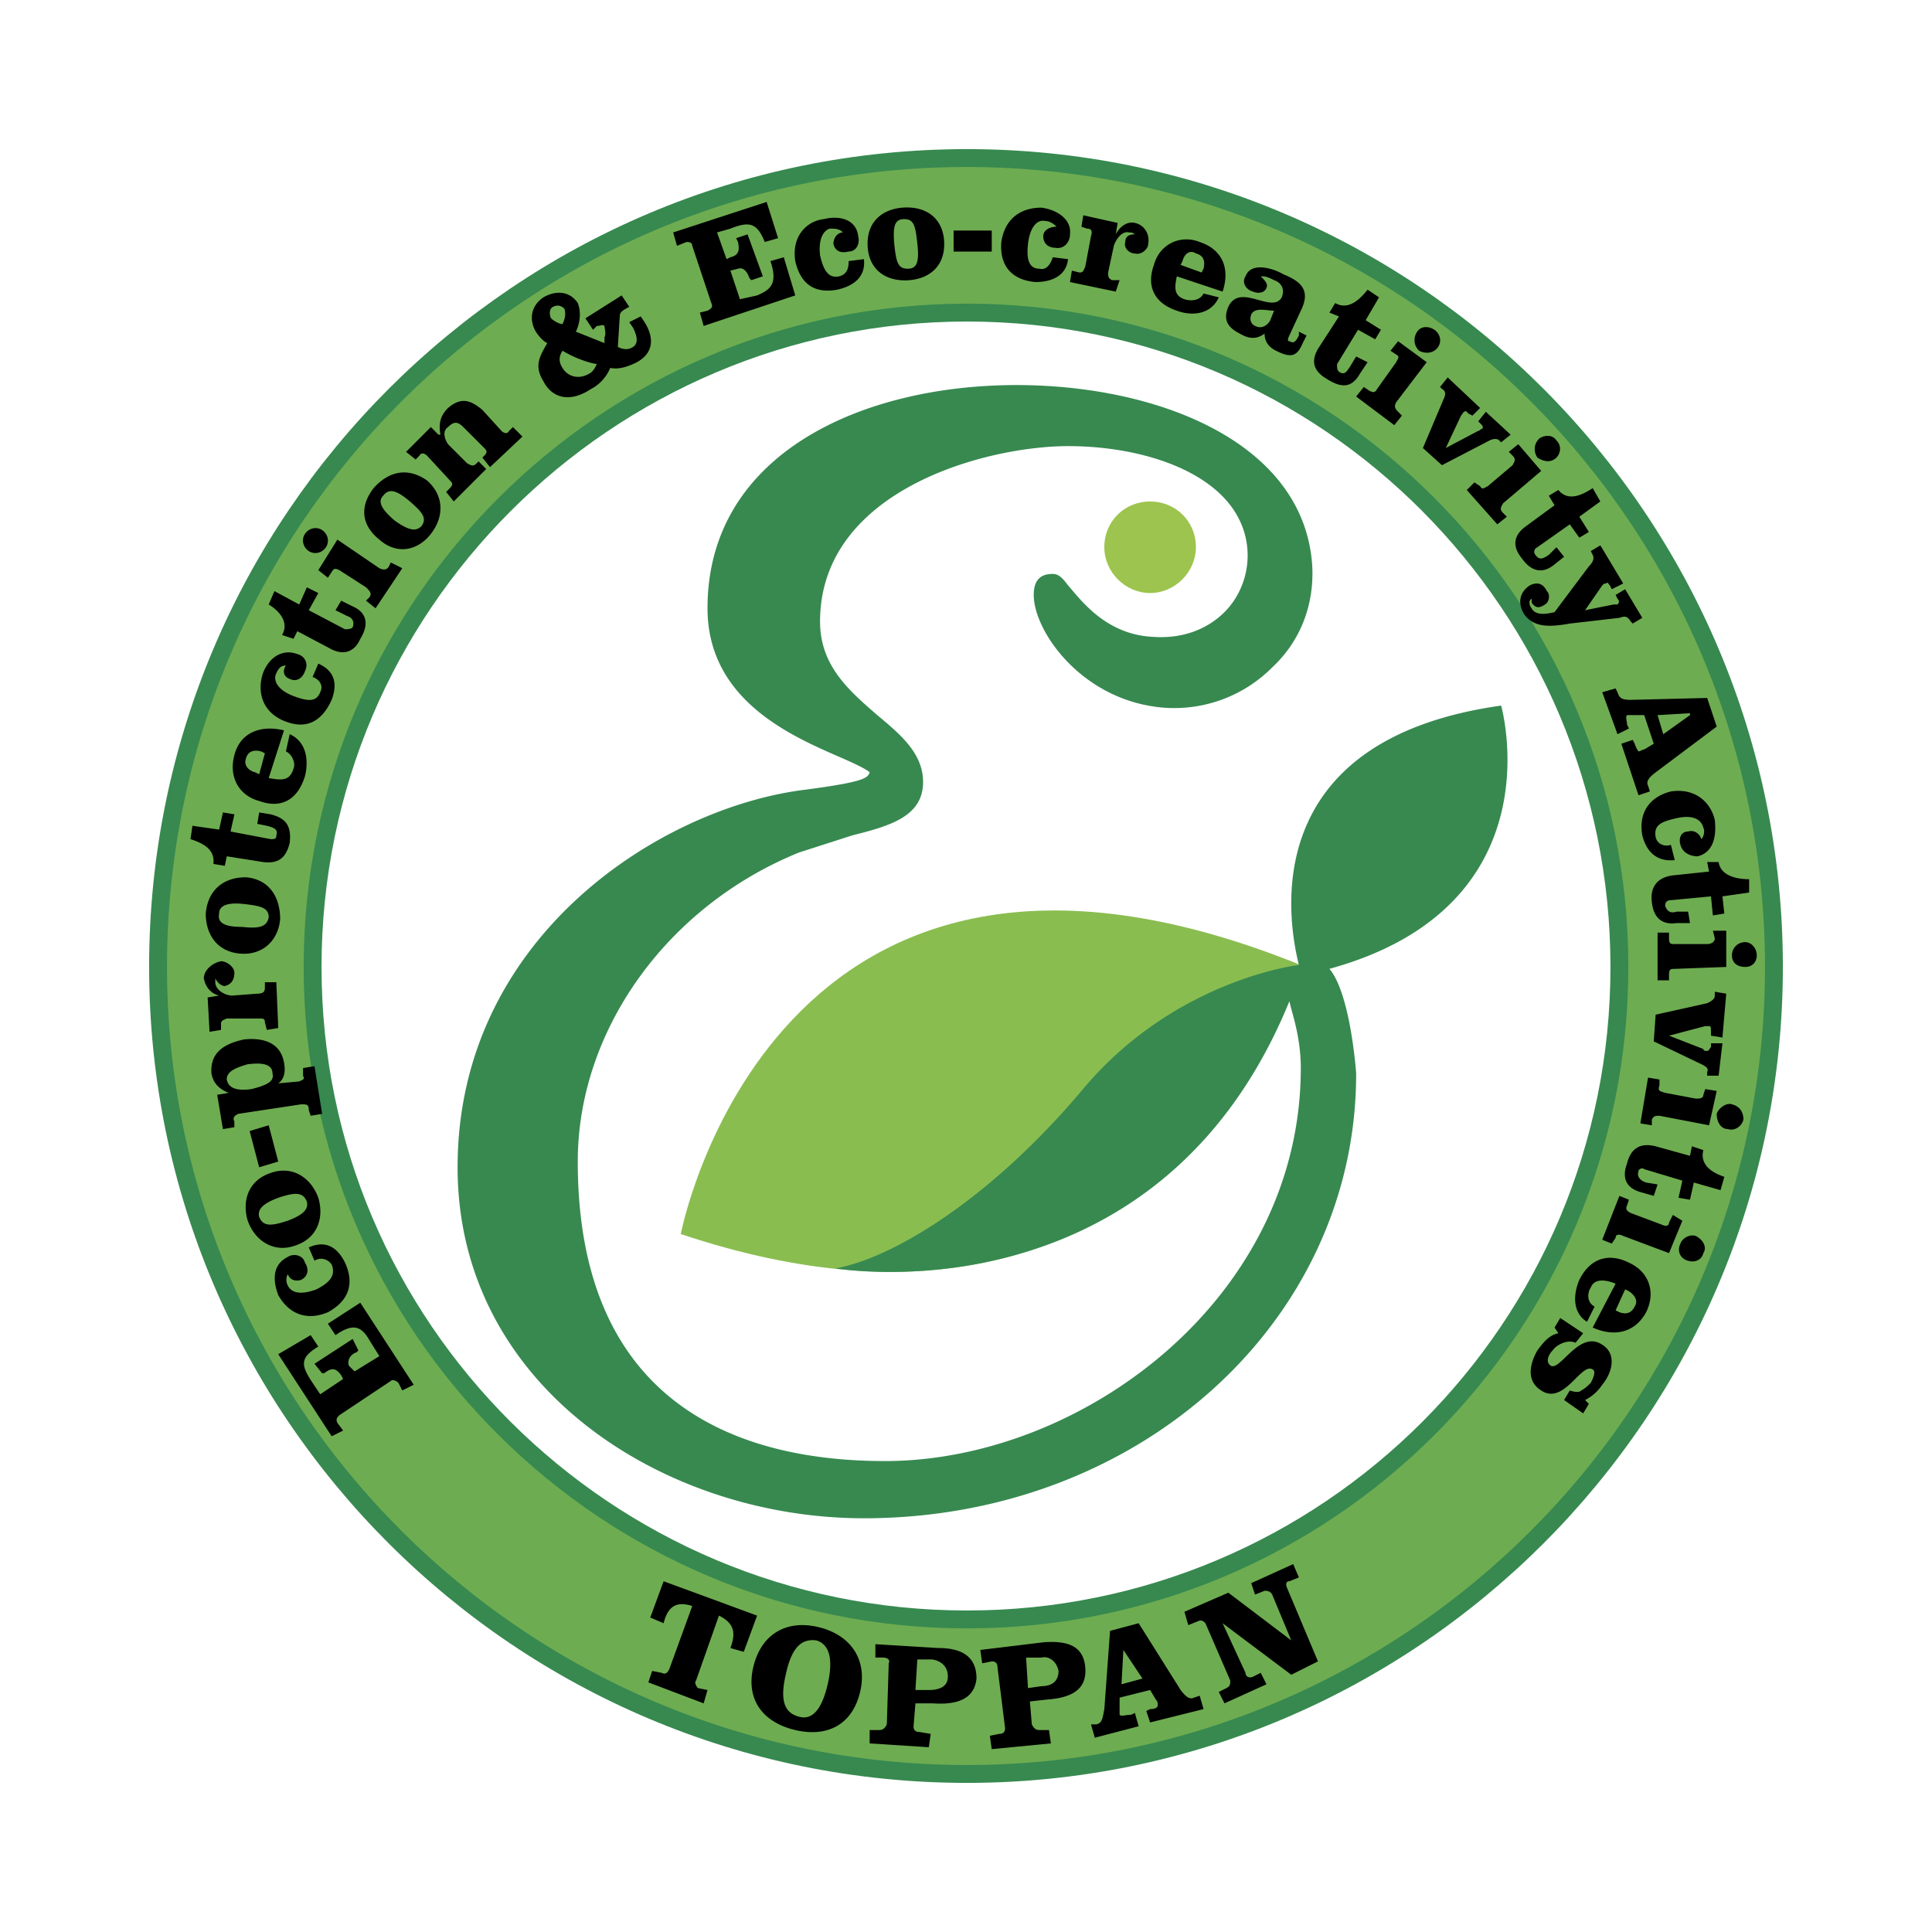<svg xmlns="http://www.w3.org/2000/svg" width="2500" height="2500" viewBox="0 0 192.756 192.756"><g fill-rule="evenodd" clip-rule="evenodd"><path fill="#fff" d="M0 0h192.756v192.756H0V0z"/><path d="M15.77 96.473c0 44.35 36.164 80.514 80.703 80.514 44.349 0 80.513-36.164 80.513-80.514 0-44.539-36.164-80.703-80.513-80.703-44.539 0-80.703 36.164-80.703 80.703z" fill="#6eac51" stroke="#378950" stroke-width="1.784" stroke-miterlimit="2.613"/><path d="M31.187 96.473c0-35.974 29.312-65.286 65.286-65.286s65.095 29.312 65.095 65.286c0 35.975-29.121 65.098-65.095 65.098s-65.286-29.124-65.286-65.098z" fill="#fff" stroke="#378950" stroke-width="1.784" stroke-miterlimit="2.613"/><path d="M114.746 59.167c2.475 0 4.568-2.094 4.568-4.568 0-2.665-2.094-4.569-4.568-4.569s-4.568 1.904-4.568 4.569c0 2.474 2.093 4.568 4.568 4.568z" fill="#9dc44e"/><path d="M67.922 123.121s9.136-48.156 61.859-26.838c0 0-12.371 43.397-61.859 26.838z" fill="#8abd50"/><path d="M149.768 70.397c-24.363 3.426-21.316 21.317-20.176 25.886-.189 0-12.562 1.521-21.697 12.562-9.328 11.039-19.035 16.75-24.554 17.701 0 0 32.167 5.52 45.3-26.646l.189.76c.381 1.332.951 3.426.951 5.9 0 23.031-21.887 39.211-41.493 39.211-13.895 0-30.644-5.141-30.644-29.883 0-13.135 8.945-25.506 22.078-30.835l5.33-1.713c3.806-.952 7.043-1.904 7.043-5.33 0-2.855-2.285-4.758-4.569-6.662-2.854-2.474-5.709-4.949-5.709-9.327 0-13.133 16.559-17.511 24.743-17.511 8.375 0 17.32 3.236 17.893 10.278.189 2.474-.762 4.759-2.285 6.282-1.711 1.713-4.188 2.664-7.041 2.474-4.76-.19-7.232-3.617-8.566-5.139-.57-.761-.951-1.143-1.521-1.143-.762 0-1.904.19-1.904 2.094 0 3.617 4.76 10.469 12.754 11.23a13.792 13.792 0 0 0 11.039-3.998c2.854-2.665 4.188-6.281 3.996-10.088-.76-12.372-15.416-18.082-29.502-18.082-15.417 0-30.834 6.852-30.834 22.27 0 8.945 7.994 12.562 12.753 14.656 1.332.571 3.045 1.332 3.425 1.713-.19.571-.571.951-6.281 1.713-14.466 1.713-34.832 14.655-34.832 37.687 0 21.889 20.557 35.021 40.542 35.021 27.409 0 49.108-19.604 49.108-44.35 0-.189-.572-7.992-2.664-10.467 22.839-6.278 17.128-26.264 17.128-26.264z" fill="#378950"/><path d="M64.877 161.379l1.333-3.617 9.327 3.428-1.333 3.615-1.332-.381c.571-1.521.381-2.475-1.142-3.234l-2.284 6.471c-.191.189 0 .57.19.762l.952.189-.381 1.332-5.52-2.094.381-1.141.952.189c.381.191.571 0 .761-.381l2.284-6.281c-1.713-.57-2.475.191-2.855 1.713l-1.333-.57zM81.436 163.662c1.333.381 1.713 1.904 1.143 4.379-.571 2.475-1.523 3.615-2.855 3.234-1.523-.379-1.903-1.713-1.332-4.186.57-2.665 1.522-3.616 3.044-3.427zm.19-1.332c-3.235-.76-5.71.762-6.471 3.998-.761 3.234.952 5.52 4.188 6.279 3.235.762 5.71-.57 6.471-3.805.762-3.236-.952-5.71-4.188-6.472zM91.524 165.566h1.523c.952.189 1.522.762 1.522 1.713s-.762 1.332-1.903 1.332h-1.333l.191-3.045zm-3.045 6.471c-.19.381-.38.57-.761.57h-.952v1.334l5.901.381.19-1.334-1.142-.189c-.381 0-.57-.191-.57-.57l.189-2.285h1.714c2.665.191 4.187-.57 4.378-2.475 0-2.092-1.333-3.045-3.808-3.045l-6.281-.381v1.334h.761c.38 0 .761.189.571.57l-.19 6.09zM102.373 165.377h1.523c.762-.191 1.521.379 1.713 1.332 0 .951-.57 1.521-1.713 1.521l-1.332.191-.191-3.044zm-2.094 7.041c0 .381-.189.57-.57.57l-.951.191.189 1.332 5.9-.57-.189-1.334h-.951c-.381 0-.572-.189-.762-.57l-.191-2.283 1.713-.191c2.664-.189 3.998-1.141 3.807-3.234-.189-2.096-1.713-2.666-4.188-2.475l-6.281.762.191 1.332.951-.191c.381 0 .572.191.572.572l.76 6.089zM113.604 161.949l4.188 6.662c.57.762.951.951 1.332.762l.572-.191.381 1.334-5.33 1.332-.381-1.143.381-.189c.57 0 .762-.191.762-.381 0-.191 0-.381-.191-.572l-.57-.951-3.045.762v1.713c.189.189.57 0 1.141 0l.381-.189.381 1.332-4.377 1.141-.381-1.332h.57c.57-.189.57-.57.762-1.521l.57-7.805 2.854-.764zm-1.713 6.092l2.094-.572-1.904-2.854-.19 3.426zM128.83 163.662l-1.902-4.568c-.191-.381-.572-.381-.762-.381l-.951.381-.381-1.141 4.188-1.904.57 1.332-.951.381c-.381 0-.381.381-.189.762l3.043 7.232-2.664 1.334-6.852-5.141 2.285 4.949c0 .381.379.57.76.381l.762-.381.57 1.143-4.188 1.902-.57-1.141.762-.381c.381-.191.381-.381.381-.762l-2.475-5.711c-.189-.189-.381-.379-.762-.189l-.951.381-.381-1.332 4.377-1.904 6.281 4.758zM38.991 137.777c.19-.191.571 0 .762.189l.381.762 1.142-.57-5.329-8.186-3.236 2.094.761 1.143c1.903-1.332 2.665-.762 3.427.57l.951 1.523-2.475 1.521-.571-.57c-.19-.57.19-1.143.761-1.332l.19-.189-.571-1.143-3.808 2.475.762.951h.19c.761-.57 1.142-.57 1.713.189l.19.381-2.284 1.523-.761-1.143c-1.142-1.713-1.332-2.475.571-3.617l-.761-1.141-3.236 1.902 5.33 8.186 1.142-.57-.571-.762c-.19-.381 0-.572.19-.762l5.14-3.424zM31.377 125.785c.571-.381 1.333-.189 1.713.381.381.953 0 1.713-1.523 2.475-1.522.57-2.474.381-2.854-.381a1.213 1.213 0 0 1 0-1.141c.19.57.761.76 1.333.57.761-.381.761-1.143.38-1.713-.19-.762-1.142-.953-1.712-.572-1.523.762-1.523 2.285-.952 3.807.952 1.713 2.665 2.666 4.949 1.713 2.094-1.143 2.665-2.854 1.713-4.947-.761-1.523-1.904-2.285-3.617-1.523l.57 1.331zM24.715 121.789c.762 2.094 2.665 3.234 4.759 2.475 2.284-.762 2.855-2.855 2.284-4.76-.761-2.094-2.665-3.234-4.759-2.475-2.284.762-2.854 2.856-2.284 4.76zm1.142-.381c-.19-.762.381-1.332 1.903-1.904 1.713-.57 2.475-.57 2.855.381.19.762-.38 1.332-1.903 1.904-1.712.57-2.474.57-2.855-.381zM26.809 112.271l-1.903.571.951 3.617 1.904-.57-.952-3.618zM22.622 107.703c0-.762.762-1.143 2.094-1.523 1.523-.189 2.475 0 2.475.951.19.764-.571 1.143-2.093 1.525-1.334.19-2.286 0-2.476-.953zm-.952 1.524l.571 3.426 1.142-.191v-.57c-.19-.381 0-.57.381-.762l6.281-.951c.57 0 .761 0 .761.57l.191.572 1.142-.191-.762-4.758-1.142.189v.762c.19.381 0 .381-.38.572l-2.094.189c.572-.381.762-1.143.572-2.094-.381-2.094-2.284-2.475-3.998-2.283-1.713.379-3.426 1.141-3.235 3.424.19.953.762 1.525 1.713 1.904l-1.143.192zM22.051 102.754v-.57c0-.381.19-.381.57-.57h3.236c.381 0 .571 0 .571.379l.19.762 1.142-.189-.19-4.568h-1.142v.57c0 .381-.19.572-.761.572l-2.475.189c-.761 0-1.713-.57-1.713-1.332v-.381c.19.381.571.762.952.762.761-.191.952-.762.952-1.332 0-.572-.762-1.143-1.332-1.143-.952.19-1.714.951-1.714 1.713.191.951.762 1.523 1.523 1.713l-1.143.191.19 3.426 1.144-.192zM20.528 91.144c0 2.094 1.142 3.807 3.426 3.997s3.807-1.333 3.998-3.427c0-2.284-1.143-3.997-3.426-4.187-2.285 0-3.808 1.332-3.998 3.617zm1.333 0c0-.761.761-1.142 2.474-.952 1.714.191 2.475.381 2.475 1.333-.19.951-.952 1.142-2.664.951-1.714 0-2.476-.38-2.285-1.332zM19.006 83.72c1.142.381 2.474.952 2.283 2.475l1.143.19.19-.951 3.617.57c1.522.191 2.285-.38 2.665-1.903.19-1.713-.38-2.474-1.903-2.855l-1.142-.19-.19 1.142.952.19c.761.19 1.142.381.952.952 0 .38-.191.38-.571.38l-3.997-.761.381-1.714-1.142-.19-.38 1.713-2.665-.381-.193 1.333zM28.333 72.872c-2.284-.571-4.378.19-4.949 2.474-.571 2.093.381 3.998 2.474 4.568 2.094.762 3.807 0 4.568-2.475.381-1.522.19-3.425-1.522-4.187l-.38 1.713c.761.38.951 1.332.761 1.712-.381 1.333-1.332 1.143-2.475.952l1.523-4.757zm-2.476 4.377l-.38-.189c-.762-.19-1.143-.762-.952-1.333.19-.761.761-.952 1.523-.761l.38.19-.571 2.093zM31.187 67.542c.571.19 1.142.761.761 1.522-.381.952-1.142.952-2.665.381-1.523-.571-2.094-1.523-1.713-2.284.19-.381.381-.762.952-.762-.381.571-.19 1.142.38 1.332.761.381 1.333-.19 1.522-.761.381-.761 0-1.522-.761-1.712-1.522-.571-2.855.38-3.426 1.903-.571 1.713-.19 3.807 2.094 4.759 2.283.951 3.806 0 4.758-2.095.571-1.522.381-2.855-1.332-3.616l-.57 1.333zM26.809 60.309c.952.572 2.094 1.713 1.333 3.046l1.142.38.38-.761 3.237 1.713c1.332.761 2.474.38 3.045-.952.952-1.522.571-2.664-.761-3.236l-1.142-.571-.571.952 1.142.57c.571.19.761.571.571 1.142-.19.191-.571.191-.762.191l-3.617-1.903.952-1.713-1.143-.571-.761 1.713-2.475-1.333-.57 1.333zM33.662 53.837l-1.903 3.046.952.762.38-.572c.19-.381.381-.381.762-.19l2.665 1.712c.381.38.571.571.381.952l-.381.38.952.762 2.665-3.998-1.143-.571-.189.38c-.191.381-.571.381-.952.19l-4.189-2.853zm-3.237-.57c-.38.57-.19 1.333.381 1.713.571.381 1.333.19 1.713-.38.382-.571.191-1.333-.38-1.713-.572-.382-1.333-.191-1.714.38zM37.278 48.698c-1.332 1.713-1.332 3.617.571 5.139 1.713 1.523 3.807 1.143 5.139-.57 1.333-1.714 1.333-3.807-.381-5.33-1.902-1.332-3.806-.952-5.329.761zm.952.761c.571-.761 1.332-.571 2.665.571 1.332 1.143 1.713 1.713 1.142 2.475-.571.57-1.332.381-2.665-.571-1.332-1.142-1.713-1.904-1.142-2.475zM40.514 45.082l.952.761.38-.381c.191-.38.571-.19.762 0l2.284 2.475c.19.19.38.38 0 .761l-.381.381.761.951 3.236-3.235-.761-.761-.19.19c-.381.381-.571.19-.951 0l-1.903-1.903c-.381-.571-.571-1.333 0-1.713.761-.762 1.142-.38 1.712.19l1.903 1.904c.191.19.381.38 0 .761l-.189.19.761.952 3.236-3.046-.952-.952-.381.381c-.19.381-.571.19-.762 0l-1.903-2.094c-1.142-.952-2.094-1.333-3.426-.19-.762.761-.953 1.522-.762 2.665h-.191l-.761-.762-2.474 2.475zM56.122 34.994c.952.571 2.285 1.142 3.426 1.332-.191.381-.381.762-.761.952-.952.571-2.094.381-2.665-.571-.381-.571-.381-1.142 0-1.713zm.19-4.187c.19.571 0 1.142-.19 1.523-.381 0-.952-.381-1.142-.571-.19-.381-.19-.952.19-1.143.38-.191.761-.191 1.142.191zm6.472 1.332l.38.571c.381.761.571 1.522 0 1.903s-1.142.19-1.522 0l.19-3.045c0-.381.19-.571.952-.952l-.762-1.142-3.615 2.284.76 1.143.381-.382c.38 0 .571-.189.761 0 0 .191.19.762 0 1.143v.571l-2.855-1.142c.381-.761.571-1.903.191-2.855-.762-1.142-2.095-1.333-3.427-.571-1.143.761-1.522 2.094-.761 3.426.38.571.761.952 1.142 1.142-.762 1.333-1.332 2.284-.38 3.807.761 1.522 2.474 2.284 4.758.762.763-.381 1.523-1.143 1.904-2.094.952.191 1.904-.19 2.665-.571 1.713-.952 1.713-2.475.761-3.998l-.38-.571-1.143.571zM70.968 30.235c.189.38 0 .571-.381.762l-.762.19.381 1.332 9.137-3.045-1.143-3.807-1.332.381c.761 2.284 0 2.854-1.332 3.426l-1.713.381L72.872 27l.761-.191c.571-.19.952.381 1.143.952l.19.19 1.142-.381-1.523-4.188-1.141.381.189.381c.19.952 0 1.332-.761 1.522l-.381.19-.952-2.664 1.333-.381c1.903-.761 2.665-.571 3.426 1.333l1.332-.381-1.142-3.616-9.326 3.045.38 1.332.952-.38c.19 0 .571 0 .571.38l1.903 5.711zM84.672 26.048c0 .761-.19 1.332-.952 1.522-.951.19-1.522-.381-1.902-2.094-.191-1.713.38-2.475.951-2.665.571 0 .951 0 1.332.381-.571 0-.952.571-.952 1.141.191.762.762.952 1.523.762.761 0 1.142-.762.952-1.523-.191-1.713-1.904-2.094-3.427-1.713-1.713.19-3.236 1.713-2.854 4.188.57 2.475 2.093 3.236 4.187 2.854 1.713-.38 2.855-1.332 2.665-3.045l-1.523.192zM90.001 20.719c-2.094.19-3.616 1.522-3.426 3.997.19 2.284 1.903 3.426 4.188 3.236 2.093-.19 3.616-1.522 3.426-3.997-.189-2.285-1.903-3.427-4.188-3.236zm.191 1.142c.952 0 1.142.571 1.333 2.474.19 1.714 0 2.475-.952 2.475s-1.142-.571-1.332-2.284c-.191-1.904 0-2.665.951-2.665zM98.947 25.097v-2.095h-3.806v2.095h3.806zM105.039 25.667c-.191.571-.572 1.333-1.332 1.142-.953 0-1.334-.761-1.143-2.475.189-1.713.951-2.474 1.713-2.283.381 0 .762.19 1.141.57-.76 0-1.332.381-1.332.952 0 .761.572 1.142 1.143 1.142.951.19 1.523-.571 1.523-1.333.189-1.522-1.334-2.475-2.855-2.665-1.904 0-3.617.952-3.996 3.426-.191 2.474 1.141 3.807 3.426 3.997 1.521 0 3.045-.571 3.234-2.285l-1.522-.188zM107.895 22.622l.57.191c.381 0 .57.19.381.761l-.572 3.045c-.189.381-.189.571-.57.571l-.763-.19-.189 1.142 4.568.951.381-1.142h-.762c-.381-.19-.381-.381-.381-.762l.57-2.665c.191-.571.762-1.523 1.523-1.332.189 0 .381 0 .57.19-.57 0-.951.19-.951.762-.191.571.381 1.142.951 1.142.572.19 1.334-.381 1.334-.952.189-.951-.381-1.902-1.334-2.093-.762-.19-1.521.38-1.902 1.142l.189-1.142-3.426-.761-.187 1.142zM121.979 29.093c.762-2.284 0-4.188-2.283-4.948-1.904-.762-3.998.189-4.568 2.284-.762 2.094 0 3.806 2.283 4.568 1.523.571 3.426.38 4.188-1.333l-1.521-.38c-.381.761-1.334.761-1.904.571-1.143-.381-.951-1.332-.762-2.284l4.567 1.522zm-4.188-2.664l.189-.381c.191-.762.762-1.143 1.334-.762.762.19.951.762.762 1.522l-.191.381-2.094-.76zM126.736 31.948c-.189.381-.76.953-1.521.571-.381-.189-.572-.571-.381-1.142.381-.762 1.521-.38 2.283-.38l-.381.951zm2.856 1.142v.381c-.381.761-.57.761-.951.571-.189 0-.189-.19 0-.571l1.141-2.474c.953-1.904.191-2.855-1.711-3.617-.953-.571-3.236-1.332-3.807.191-.383.571 0 1.332.76 1.522.381.191 1.143.191 1.332-.38.191-.38-.189-.761-.57-1.142h.191c.379 0 .76.19 1.141.381.572.19 1.143.761.762 1.712-.951 1.713-4.188-1.522-5.33.952-.57 1.333 0 2.094 1.143 2.665.951.571 1.713.571 2.475 0 0 .762.381 1.333 1.143 1.713 1.521.761 2.094.571 2.664-.762l.381-.761-.764-.381zM136.445 28.903c-.762.952-1.904 2.094-3.236 1.333l-.57.952.951.381-2.096 3.236c-.76 1.333-.379 2.284.953 3.045 1.523.952 2.475.761 3.236-.571l.762-1.142-1.143-.571-.572.951c-.381.571-.57.952-1.141.571-.191-.19-.191-.381-.191-.762l2.094-3.425 1.713.951.572-.951-1.523-.953 1.332-2.284-1.141-.761zM142.344 36.136l-2.854-2.094-.762.952.57.381c.381.19.191.38 0 .761l-1.902 2.665c-.191.38-.381.38-.762.189l-.57-.38-.762.952 3.807 2.855.76-.952-.379-.38c-.381-.38-.381-.571-.191-.952l3.045-3.997zm.761-3.235c-.57-.382-1.332-.382-1.713.189s-.381 1.333.191 1.904c.76.381 1.521.19 1.902-.381.382-.571.191-1.332-.38-1.712zM143.676 38.61l.191.191c.381.189.381.57.191.951l-2.094 4.949 1.902 1.712 4.76-2.474c.381-.19.76-.19.951 0l.189.19.951-.761-2.473-2.284-.762.952.189.19c.191.19.381.38.191.571-.191 0-.191.19-.381.19l-3.236 1.713 1.523-3.236c.189-.19.189-.38.379-.38 0-.19.191 0 .383.19l.379.19.762-.761-3.234-3.046-.761.953zM153.766 46.985l-2.285-2.665-.951.761.381.38c.381.381.189.571 0 .952l-2.475 2.094c-.381.19-.57.38-.762 0l-.57-.381-.762.761 3.045 3.427.953-.762-.381-.38c-.381-.38-.191-.571 0-.952l3.807-3.235zm1.521-3.045c-.381-.571-1.141-.571-1.713-.19-.57.571-.57 1.333-.189 1.903.57.381 1.332.571 1.902 0 .381-.381.57-1.142 0-1.713zM158.904 48.698c-1.143.761-2.475 1.332-3.426.19l-.953.571.572.952-2.855 2.094c-1.332.952-1.332 2.094-.381 3.235.951 1.333 2.094 1.522 3.236.571l.951-.762-.762-.951-.762.761c-.57.38-.951.571-1.332 0-.189-.19-.189-.571.191-.761l3.234-2.284.953 1.332.951-.571-.951-1.523 2.094-1.522-.76-1.332zM162.141 58.787l-.951.57.189.382c.189.189.189.38 0 .57h-.381l-2.855.572 1.713-2.474c.191-.191.191-.191.381-.191.191-.19.191 0 .381.191l.191.38 1.141-.572-2.283-3.806-.953.571.191.381c.189.38 0 .761-.381 1.142l-3.426 4.569c-.762.19-1.904.38-2.285-.381-.189-.191-.379-.762 0-.951v.38c.381.571.762.571 1.334.19.379-.19.57-.952.189-1.333-.381-.761-.951-.951-1.713-.57-1.143.761-1.143 1.902-.572 2.855.953 1.332 2.475 1.332 4.568.951l4.949-.571c.572-.19.762-.19 1.143.38l.189.191.953-.571-1.712-2.855zM170.324 69.635l-7.613.19c-.951 0-1.143-.19-1.332-.761l-.189-.38-1.334.38 1.523 4.188 1.143-.572-.191-.38c0-.38-.189-.762 0-.952h1.713l.953 2.855-.953.571c-.189 0-.381.19-.57.19 0 0-.191-.19-.381-.762l-.191-.38-1.141.38 1.713 5.14 1.141-.381-.189-.57c-.191-.381 0-.762.762-1.333l6.09-4.568-.954-2.855zm-1.713 1.523v.191l-2.664 1.904-.57-1.904 3.234-.191zM166.707 84.292c-.57.19-1.33 0-1.521-.761-.189-1.142.381-1.523 2.094-1.903 1.713-.381 2.475.191 2.664.952.191.381 0 .952-.189 1.142-.191-.57-.762-.951-1.332-.761-.762 0-.953.761-.762 1.332.189.762.951 1.143 1.713 1.143 1.523-.381 1.902-1.904 1.713-3.616-.381-1.713-1.904-3.236-4.379-2.856-2.283.571-3.234 2.284-2.854 4.378.379 1.522 1.332 2.664 3.236 2.474l-.383-1.524zM174.512 87.718c-1.332 0-2.855-.38-3.045-1.713h-1.143l.191.952-3.617.381c-1.521.19-2.285 1.142-2.094 2.665.191 1.712 1.143 2.284 2.475 2.094h1.332l-.189-1.143h-1.143c-.572.19-.951 0-1.143-.571 0-.381.191-.572.57-.572l3.998-.38.191 1.903 1.141-.19-.189-1.713 2.664-.381v-1.332h.001zM172.229 96.473v-3.616h-1.332l.189.762c0 .381-.381.571-.762.571h-3.234c-.383 0-.572 0-.572-.571v-.571h-1.141v4.757h1.141v-.57c0-.57.189-.57.572-.57l5.139-.192zm3.044-1.141c0-.762-.57-1.332-1.143-1.332a1.3 1.3 0 0 0-1.332 1.332c0 .761.57 1.141 1.332 1.141s1.143-.571 1.143-1.141zM171.086 98.947v.381c0 .381-.381.572-.762.762l-5.139 1.143-.189 2.664 4.758 2.283c.381.191.762.381.57.762v.381h1.143l.381-3.236h-1.143v.381c-.189.191-.189.381-.381.381-.189 0-.381 0-.381-.189l-3.426-1.332 3.617-.953h.381c.189 0 .189.191.189.572v.381l1.143.189.381-4.377-1.142-.193zM170.516 112.271l.76-3.426-1.141-.189-.191.57c0 .381-.381.381-.762.381l-3.045-.572c-.57-.189-.76-.189-.57-.762v-.57l-1.143-.189-.762 4.566 1.143.191v-.57c.191-.381.381-.381.762-.381l4.949.951zm3.425-.57c0-.762-.381-1.334-1.143-1.523-.57-.191-1.332.381-1.523.951 0 .762.381 1.523 1.143 1.523.57.19 1.332-.191 1.523-.951zM172.037 117.41c-1.141-.381-2.475-1.141-2.094-2.664l-1.141-.381-.191.951-3.426-.951c-1.523-.381-2.475.191-2.855 1.713-.57 1.523 0 2.475 1.332 2.855l1.334.381.381-1.143-1.145-.191c-.57-.189-.951-.57-.76-1.141 0-.191.381-.381.57-.191l3.807 1.143-.381 1.713 1.143.191.381-1.715 2.664.762.381-1.332zM166.518 125.023l1.332-3.234-.951-.572-.381.762c0 .381-.381.381-.762.189l-3.045-1.141c-.381-.191-.57-.381-.381-.762l.191-.57-.953-.381-1.713 4.377.953.381.381-.57c0-.381.379-.381.76-.191l4.569 1.712zm3.425 0c.381-.57 0-1.332-.762-1.713-.57-.189-1.332.191-1.521.762-.381.762 0 1.523.762 1.713.57.192 1.332 0 1.521-.762zM158.904 132.447c2.094.951 4.188.57 5.328-1.523.953-1.902.381-3.996-1.711-4.947-1.904-.953-3.809-.572-4.949 1.713-.572 1.332-.762 3.234.762 4.188l.76-1.523c-.76-.381-.76-1.332-.381-1.902.381-.953 1.523-.762 2.477-.381l-2.286 4.375zm3.237-3.806l.381.189c.57.381.951.951.57 1.523-.381.762-.951.762-1.523.57l-.379-.189.951-2.093zM157.953 133.018l-2.285-1.521-.57.951.381.57c-.953.191-1.523.953-2.094 1.715-.762 1.332-1.143 3.045.381 3.996 2.283 1.521 3.996-2.855 5.139-2.094.381.189 0 .951-.191 1.332-.189.191-.57.57-.951.762-.189.191-.57.191-1.143 0l-.57.951 1.904 1.334.57-.953-.381-.381a4.499 4.499 0 0 0 1.713-1.521c.953-1.143 1.523-3.047 0-3.998-2.283-1.521-4.188 2.664-5.139 2.094-.57-.381-.191-1.143.189-1.521.381-.572 1.523-1.143 2.285-.762l.762-.954z"/></g></svg>